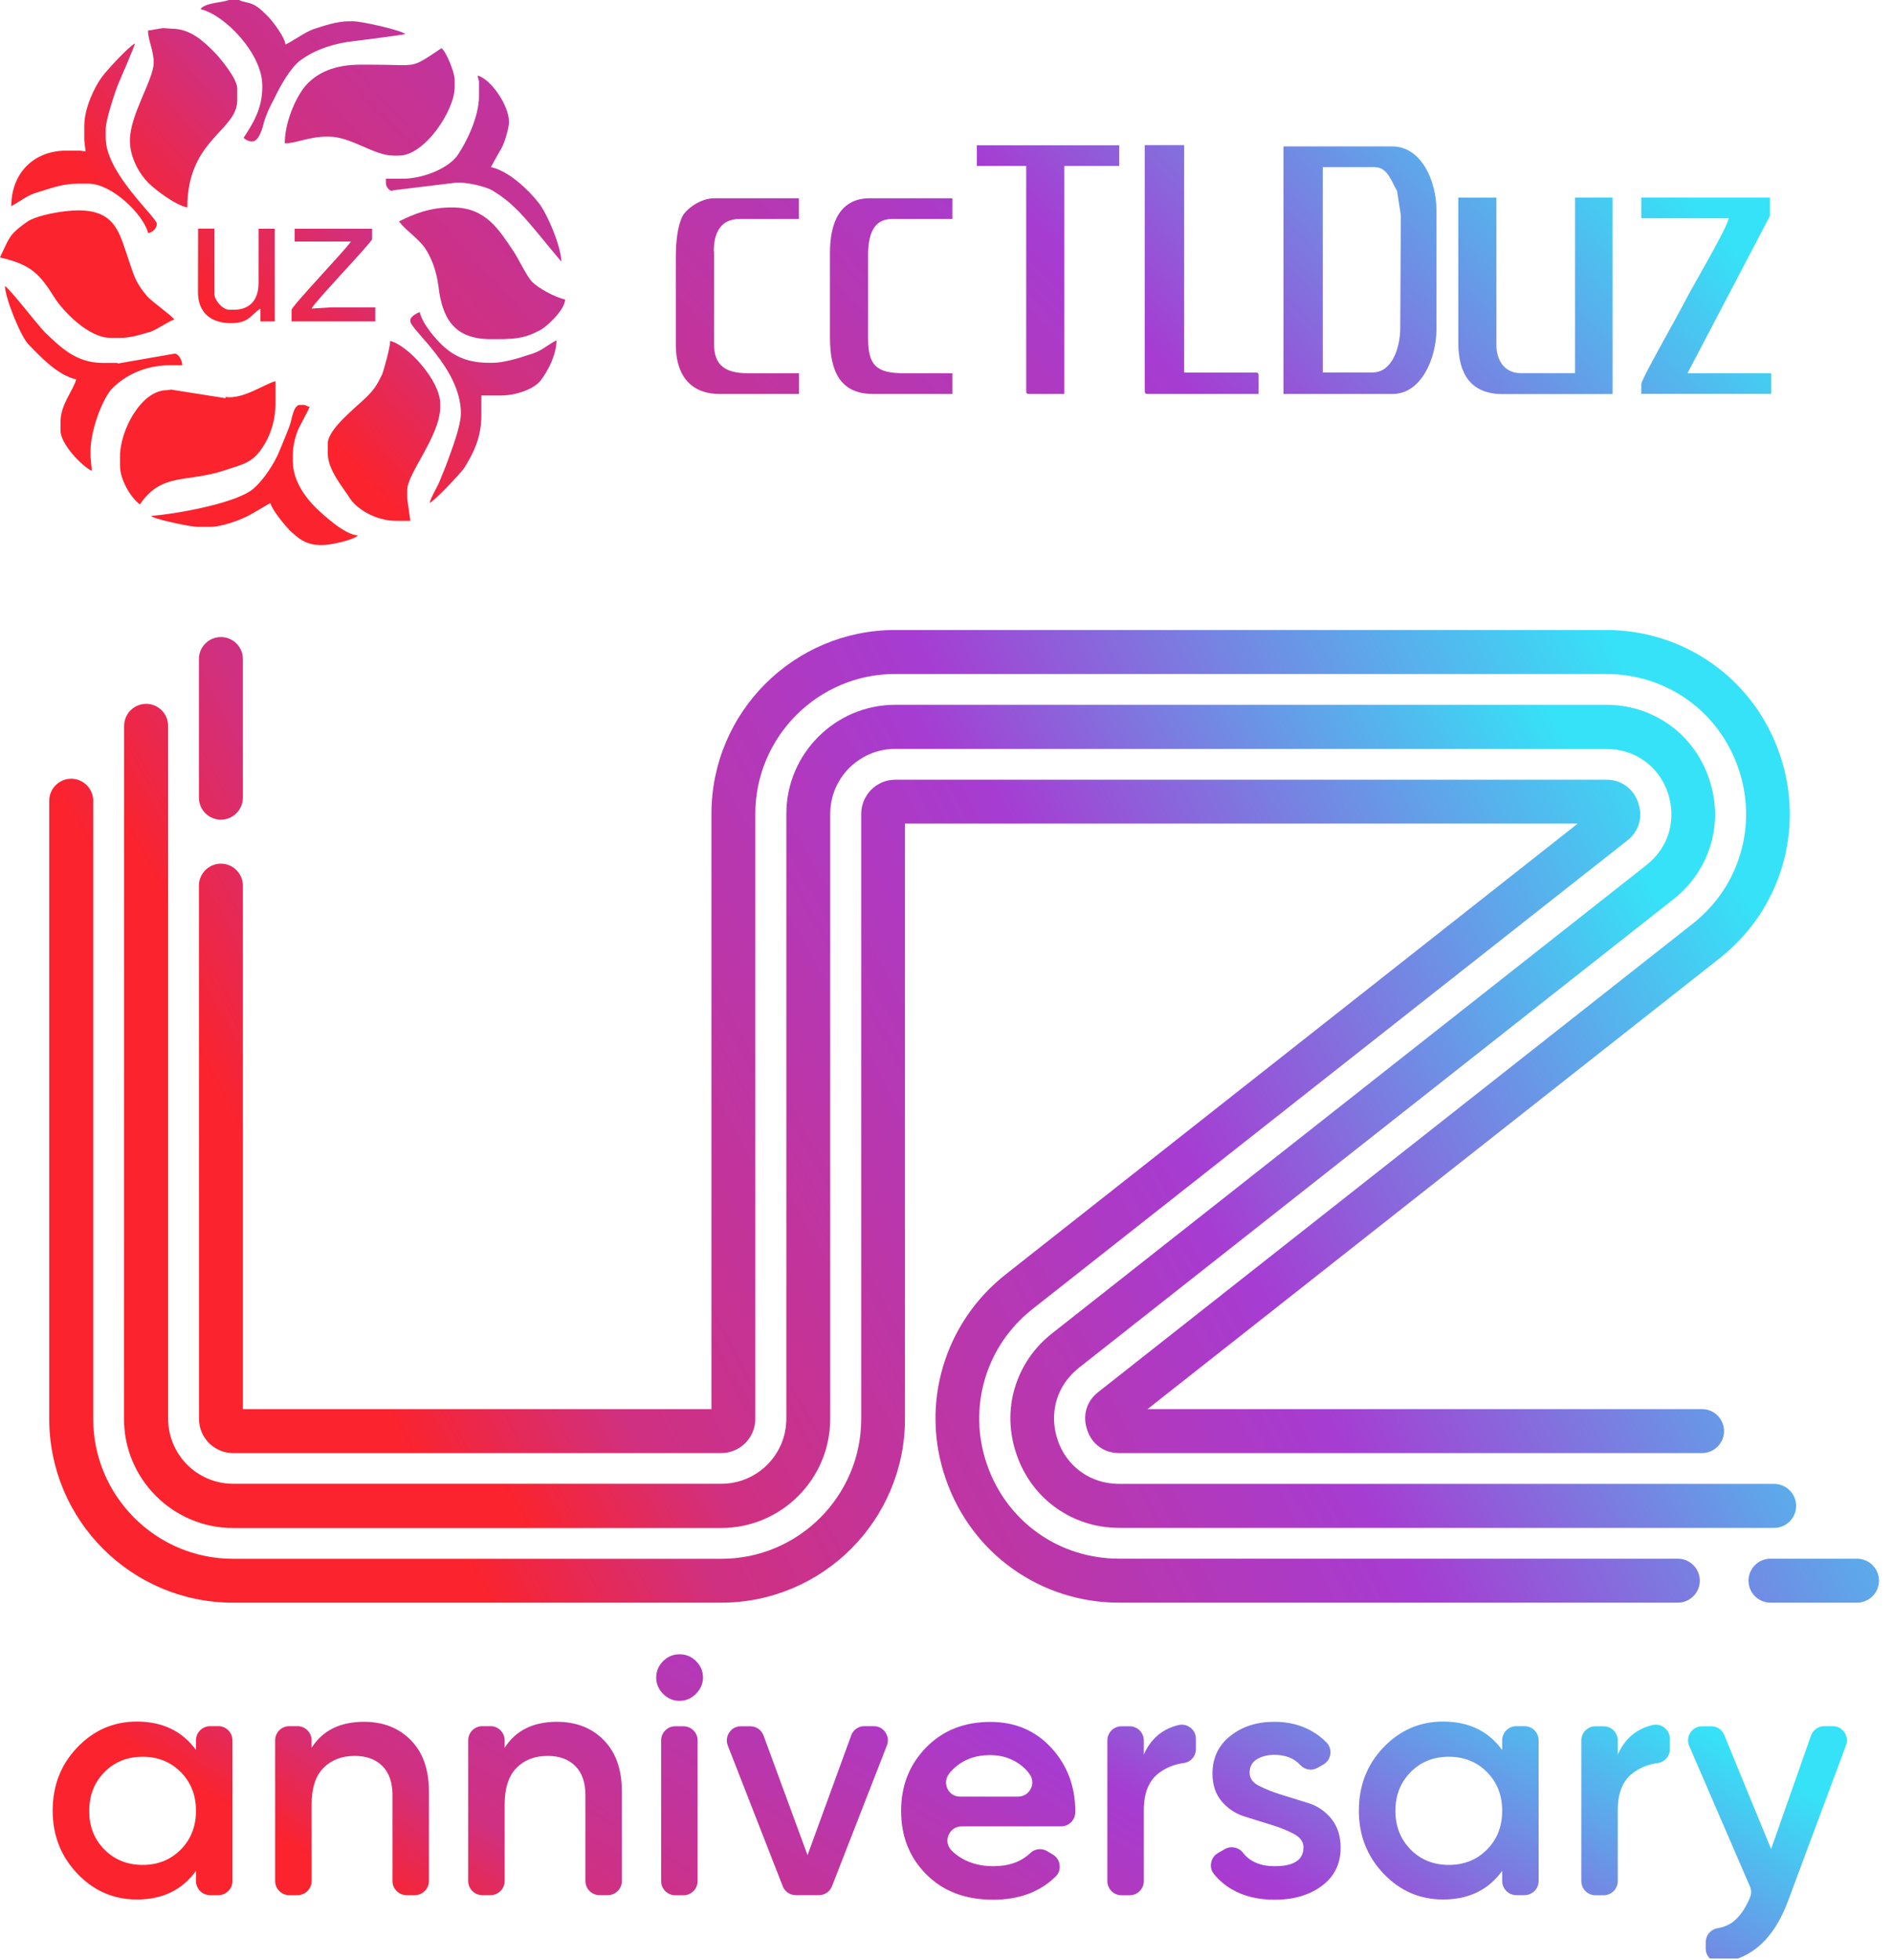 <svg width="114" height="118" viewBox="0 0 114 118" fill="none" xmlns="http://www.w3.org/2000/svg">
<g id="&#208;&#161;&#208;&#187;&#208;&#190;&#208;&#185;_x0020_1" clip-path="url(#clip0_54_1309)">
<g id="_1589474057568">
<path id="Vector" fill-rule="evenodd" clip-rule="evenodd" d="M14.402 0H13.764C13.502 0.149 12.334 0.149 12.072 0.552C13.538 0.885 15.796 3.236 15.796 5.141V5.254C15.796 6.578 15.195 7.492 14.671 8.299C14.784 8.412 14.968 8.518 15.195 8.518C15.605 8.518 15.832 7.64 15.91 7.307C16.058 6.833 16.285 6.352 16.512 5.948C16.852 5.212 17.489 4.079 18.091 3.632C18.841 3.08 19.783 2.712 20.909 2.528C21.249 2.492 24.371 2.089 24.407 2.053C24.216 1.834 21.815 1.282 21.249 1.282H21.022C20.272 1.282 19.443 1.572 18.877 1.756C18.353 1.94 17.446 2.599 17.184 2.677C17.184 2.273 16.391 1.246 16.172 1.027C15.91 0.772 15.719 0.552 15.421 0.368C15.046 0.113 14.628 0.149 14.402 0ZM17.637 27.318C17.637 26.801 17.829 26.107 18.013 25.739C18.126 25.52 18.615 24.599 18.65 24.493C18.424 24.457 18.459 24.38 18.239 24.38H18.055C17.645 24.38 17.567 25.371 17.418 25.704C17.227 26.178 17.043 26.66 16.852 27.099C16.554 27.87 15.874 28.897 15.273 29.414C14.331 30.257 10.833 30.922 9.105 31.064C9.218 31.248 11.477 31.722 11.888 31.722H12.716C13.283 31.722 14.331 31.354 14.706 31.17C15.081 31.021 16.172 30.327 16.285 30.292C16.398 30.731 17.149 31.616 17.453 31.942C17.977 32.416 18.395 32.82 19.372 32.82C19.974 32.82 21.362 32.487 21.553 32.232C20.803 32.232 19.486 31.021 19.032 30.582C18.43 29.995 17.637 28.968 17.637 27.792V27.318ZM24.52 29.52C24.52 28.493 26.51 26.256 26.51 24.493V24.309C26.51 22.914 24.555 20.782 23.5 20.527C23.5 20.896 23.125 22.255 23.012 22.546C22.672 23.239 22.523 23.466 21.999 23.976C21.433 24.528 19.741 25.845 19.741 26.695V27.318C19.741 28.309 20.682 29.372 21.093 30.037C21.581 30.731 22.707 31.361 23.876 31.361H24.711L24.52 30.002V29.52ZM2.704 20.011C2.18 19.458 0.636 17.44 0.296 17.221C0.332 18.028 1.274 20.308 1.727 20.747C2.442 21.483 3.454 22.581 4.587 22.843C4.439 23.466 3.646 24.351 3.646 25.378V25.93C3.646 26.737 4.927 28.061 5.529 28.352L5.451 27.467V27.169C5.451 25.923 6.131 24.125 6.69 23.459C7.441 22.652 8.687 21.993 10.224 21.993H10.974C10.974 21.703 10.748 21.257 10.486 21.299L7.101 21.887L7.066 21.852H6.166C4.51 21.845 3.575 20.818 2.704 20.011ZM8.425 30.37C9.742 28.423 11.243 29.081 13.538 28.316C14.628 27.948 15.195 27.877 15.796 26.957C16.25 26.298 16.59 25.378 16.59 24.273V22.949C15.91 23.133 14.635 24.054 13.58 23.905V23.976L10.309 23.459L10.047 23.494C8.503 23.494 7.229 25.916 7.229 27.46V28.047C7.222 28.897 7.901 29.995 8.425 30.37ZM33.513 20.492C32.911 20.789 32.649 21.151 31.82 21.37C31.297 21.554 30.319 21.845 29.675 21.845H29.448C28.209 21.845 27.416 21.476 26.744 20.889C26.29 20.485 25.426 19.494 25.278 18.793C25.051 18.863 24.711 19.09 24.711 19.267V19.338C24.711 19.855 27.756 22.163 27.756 24.882C27.756 25.654 27.19 27.12 26.963 27.743C26.814 28.182 26.623 28.585 26.439 29.067C26.29 29.4 25.95 29.945 25.872 30.278C26.134 30.207 27.791 28.444 27.976 28.146C28.5 27.304 28.988 26.348 28.988 25.024V23.813H30.164C31.105 23.813 32.196 23.409 32.571 22.892C32.982 22.361 33.513 21.37 33.513 20.492ZM58.827 9.991H61.801V23.537C61.801 23.686 61.836 23.721 61.992 23.721H64.095V9.991H67.402V8.745H58.827V9.991ZM79.659 10.062H82.781C83.61 10.062 83.837 11.053 84.134 11.492L84.361 12.958L84.325 19.749C84.325 20.924 83.837 22.425 82.668 22.425H79.659V10.062ZM83.872 23.721C85.6 23.721 86.506 21.554 86.506 19.826V12.668C86.506 10.905 85.607 8.816 83.837 8.816H77.294V23.721H83.872ZM42.987 15.132C42.987 14.07 43.362 13.185 44.531 13.185H48.106V11.938H42.994C42.243 11.938 41.38 12.526 41.111 13.001C40.806 13.588 40.7 14.544 40.7 15.458V20.782C40.7 22.51 41.528 23.721 43.334 23.721H48.114V22.475H45.069C43.716 22.475 43.001 22.036 43.001 20.712V15.132H42.987ZM68.945 23.537C68.945 23.686 68.981 23.721 69.137 23.721H75.793V22.616C75.793 22.468 75.757 22.432 75.602 22.432H71.311V8.738H68.938V23.537H68.945ZM87.823 20.641C87.823 22.51 88.574 23.728 90.493 23.728H97.113V11.896H94.854V22.468H91.583C90.606 22.468 90.117 21.696 90.117 20.782V11.903H87.823V20.641ZM24.032 13.333C24.407 13.85 25.157 14.325 25.575 14.912C25.986 15.5 26.29 16.343 26.404 17.228C26.63 19.175 27.345 20.421 29.562 20.421H29.937C31.254 20.421 31.743 20.308 32.606 19.834C33.017 19.579 34.001 18.658 34.037 18.035C33.4 17.886 32.458 17.377 32.047 16.973C31.672 16.569 31.254 15.613 30.879 15.061C30.05 13.85 29.264 12.491 27.267 12.491H27.19C25.915 12.484 24.902 12.887 24.032 13.333ZM-0.001 15.5C1.918 15.939 2.407 16.527 3.306 17.957C3.83 18.764 5.338 20.343 6.655 20.343H7.257C7.894 20.343 8.539 20.124 9.063 19.975C9.551 19.791 10.188 19.317 10.493 19.239C10.415 19.055 9.105 18.134 8.836 17.808C8.234 17.072 8.121 16.782 7.781 15.755C7.214 14.14 7.03 12.668 4.736 12.668C3.759 12.668 2.18 12.965 1.613 13.369C0.523 14.14 0.565 14.325 -0.001 15.5ZM49.983 15.203V20.343C49.983 22.326 50.585 23.721 52.575 23.721H57.354V22.475H54.458C52.766 22.475 52.277 22 52.277 20.343V15.387C52.277 14.247 52.539 13.185 53.708 13.185H57.354V11.938H52.39C50.585 11.938 49.983 13.404 49.983 15.203ZM11.923 17.589C11.923 18.8 12.674 19.458 13.913 19.458C15.003 19.458 15.117 18.941 15.683 18.58V19.352H16.547V13.772H15.57V17.037C15.57 18.028 15.081 18.651 14.069 18.651H13.807C13.396 18.651 12.908 18.063 12.908 17.695V13.765H11.93L11.923 17.589ZM28.846 4.957V5.806C28.846 7.017 28.096 8.561 27.565 9.333C27.041 10.104 25.533 10.763 24.216 10.763H23.238V11.018C23.238 11.237 23.43 11.492 23.614 11.492L23.692 11.457L27.303 11.018C27.983 10.905 29.257 11.237 29.633 11.457C30.348 11.896 30.645 12.151 31.212 12.703C31.735 13.255 32.04 13.624 32.529 14.211C32.677 14.395 33.732 15.677 33.81 15.755C33.775 14.764 32.911 12.781 32.422 12.193C31.82 11.421 30.617 10.281 29.562 10.062C29.562 10.062 30.128 9.035 30.241 8.851C30.39 8.554 30.652 7.711 30.652 7.343C30.652 6.316 29.526 4.737 28.769 4.553C28.776 4.737 28.846 4.773 28.846 4.957ZM17.751 14.544H21.135C20.76 15.096 17.56 18.439 17.56 18.658V19.352H22.601V18.509H19.932L18.763 18.58C18.877 18.247 22.41 14.579 22.41 14.395V13.772H17.744V14.544H17.751ZM106.665 23.686V22.475H101.624L106.587 13.001V11.896H98.841V13.142H104.109C103.96 13.836 101.964 17.178 101.475 18.134C101.178 18.757 98.841 22.836 98.841 23.126V23.714H106.474C106.701 23.721 106.517 23.756 106.665 23.686ZM5.076 7.569V8.447L5.154 9.106C4.963 9.106 4.927 9.071 4.743 9.071H3.986C1.996 9.071 0.679 10.466 0.679 12.413C1.245 12.115 1.656 11.719 2.407 11.535C3.122 11.315 3.794 11.06 4.665 11.06H5.345C6.74 11.06 8.652 12.93 8.921 14.034C9.183 13.999 9.445 13.744 9.445 13.482C9.445 13.078 6.365 10.437 6.365 8.306V7.754C6.365 7.237 6.931 5.516 7.115 5.07C7.264 4.737 8.128 2.719 8.128 2.613C7.717 2.832 6.471 4.192 6.138 4.631C5.678 5.254 5.076 6.536 5.076 7.569ZM8.914 1.841C8.914 2.429 9.254 3.016 9.254 3.753V3.788C9.254 4.78 7.823 6.911 7.823 8.455C7.823 9.517 8.425 10.508 8.949 11.025C9.402 11.464 10.564 12.349 11.279 12.491C11.279 8.377 14.288 7.902 14.288 6.026V5.332C14.288 4.709 13.198 3.42 12.822 3.052C12.256 2.5 11.47 1.728 10.344 1.728L9.82 1.692L8.914 1.841ZM22.339 3.894H21.702C20.158 3.894 19.068 4.369 18.353 5.219C17.786 5.92 17.149 7.385 17.149 8.632C17.829 8.632 18.615 8.228 19.67 8.228H19.818C21.135 8.228 22.523 9.368 23.692 9.368H24.032C25.575 9.368 27.381 6.649 27.381 5.254V4.815C27.381 4.341 26.857 3.087 26.588 2.903C24.633 4.192 25.278 3.894 22.339 3.894Z" fill="url(#paint0_linear_54_1309)"/>
<path id="Vector_2" fill-rule="evenodd" clip-rule="evenodd" d="M11.979 39.681C11.979 38.952 12.574 38.357 13.303 38.357C14.032 38.357 14.627 38.952 14.627 39.681V48.029C14.627 48.759 14.032 49.354 13.303 49.354C12.574 49.354 11.979 48.759 11.979 48.029V39.681ZM11.979 53.326C11.979 52.597 12.574 52.002 13.303 52.002C14.032 52.002 14.627 52.597 14.627 53.326V84.843H42.844V48.999C42.844 45.948 44.084 43.179 46.087 41.175C48.091 39.171 50.86 37.932 53.912 37.932H96.716C99.088 37.932 101.311 38.669 103.138 39.971C104.965 41.267 106.388 43.13 107.167 45.381C107.946 47.619 107.974 49.962 107.344 52.108C106.714 54.268 105.425 56.222 103.563 57.695L69.107 84.843H102.501C103.23 84.843 103.825 85.438 103.825 86.167C103.825 86.896 103.23 87.491 102.501 87.491H67.408C66.955 87.491 66.558 87.371 66.211 87.123C65.864 86.875 65.624 86.542 65.475 86.103C65.326 85.671 65.312 85.254 65.425 84.85C65.546 84.439 65.779 84.099 66.14 83.816L101.934 55.62C103.357 54.501 104.342 53.007 104.816 51.379C105.298 49.736 105.276 47.952 104.682 46.238C104.087 44.524 103.003 43.108 101.616 42.124C100.235 41.14 98.535 40.58 96.716 40.58H53.912C51.589 40.58 49.486 41.522 47.957 43.052C46.434 44.574 45.486 46.684 45.486 49.007V85.438C45.486 86.004 45.252 86.514 44.884 86.889C44.515 87.257 43.998 87.491 43.432 87.491H14.039C13.473 87.491 12.963 87.257 12.588 86.889C12.22 86.521 11.986 86.004 11.986 85.438L11.979 53.326ZM111.833 93.85C112.563 93.85 113.157 94.445 113.157 95.174C113.157 95.903 112.563 96.498 111.833 96.498H106.622C105.892 96.498 105.298 95.903 105.298 95.174C105.298 94.445 105.892 93.85 106.622 93.85H111.833ZM101.042 93.85C101.771 93.85 102.366 94.445 102.366 95.174C102.366 95.903 101.771 96.498 101.042 96.498H67.408C65.036 96.498 62.812 95.762 60.986 94.459C59.159 93.163 57.735 91.301 56.956 89.049C56.178 86.811 56.149 84.468 56.779 82.322C57.41 80.162 58.698 78.208 60.561 76.735L95.016 49.587H54.499V85.431C54.499 88.483 53.26 91.251 51.256 93.255C49.252 95.259 46.484 96.498 43.432 96.498H14.032C10.98 96.498 8.212 95.259 6.208 93.255C4.204 91.251 2.965 88.483 2.965 85.431V48.214C2.965 47.484 3.56 46.889 4.289 46.889C5.018 46.889 5.613 47.484 5.613 48.214V85.431C5.613 87.753 6.555 89.856 8.084 91.386C9.614 92.915 11.717 93.857 14.039 93.857H43.439C45.762 93.857 47.865 92.915 49.394 91.386C50.916 89.863 51.865 87.753 51.865 85.431V48.999C51.865 48.433 52.099 47.923 52.467 47.548C52.835 47.18 53.352 46.946 53.919 46.946H96.723C97.176 46.946 97.572 47.066 97.919 47.314C98.259 47.562 98.507 47.895 98.656 48.334C98.805 48.766 98.819 49.177 98.705 49.58C98.585 49.991 98.344 50.338 97.99 50.614L62.189 78.81C60.766 79.929 59.782 81.423 59.307 83.052C58.826 84.694 58.847 86.479 59.442 88.192C60.037 89.906 61.12 91.322 62.508 92.306C63.889 93.29 65.588 93.85 67.408 93.85H101.042Z" fill="url(#paint1_linear_54_1309)"/>
<path id="Vector_3" fill-rule="evenodd" clip-rule="evenodd" d="M7.476 43.703C7.476 42.974 8.071 42.379 8.8 42.379C9.529 42.379 10.124 42.974 10.124 43.703V85.424C10.124 86.5 10.563 87.477 11.271 88.192C11.979 88.9 12.963 89.339 14.04 89.339H43.44C44.516 89.339 45.5 88.9 46.208 88.192C46.916 87.484 47.355 86.5 47.355 85.424V48.999C47.355 47.194 48.092 45.551 49.281 44.362C50.471 43.172 52.107 42.436 53.919 42.436H96.723C98.139 42.436 99.449 42.867 100.533 43.639C101.609 44.404 102.452 45.509 102.912 46.854C103.372 48.192 103.4 49.573 103.025 50.841C102.65 52.115 101.885 53.276 100.773 54.147L64.98 82.35C64.307 82.882 63.847 83.568 63.627 84.319C63.408 85.077 63.422 85.905 63.698 86.719C63.974 87.527 64.477 88.185 65.121 88.638C65.758 89.091 66.544 89.346 67.408 89.346H106.842C107.571 89.346 108.166 89.941 108.166 90.671C108.166 91.4 107.571 91.995 106.842 91.995H67.408C65.992 91.995 64.682 91.563 63.599 90.791C62.523 90.026 61.68 88.921 61.22 87.576C60.759 86.238 60.731 84.857 61.106 83.59C61.482 82.315 62.246 81.154 63.358 80.283L99.152 52.087C99.825 51.556 100.285 50.869 100.504 50.118C100.724 49.361 100.71 48.532 100.434 47.718C100.157 46.911 99.655 46.252 99.01 45.799C98.373 45.346 97.587 45.091 96.723 45.091H53.912C52.836 45.091 51.859 45.53 51.144 46.238C50.435 46.946 49.996 47.93 49.996 49.007V85.438C49.996 87.243 49.26 88.886 48.071 90.076C46.881 91.265 45.245 92.002 43.432 92.002H14.033C12.227 92.002 10.584 91.265 9.395 90.076C8.205 88.886 7.469 87.25 7.469 85.438L7.476 43.703Z" fill="url(#paint2_linear_54_1309)"/>
<path id="Vector_4" fill-rule="evenodd" clip-rule="evenodd" d="M12.653 103.933H13.149C13.616 103.933 13.998 104.315 13.998 104.783V113.258C13.998 113.726 13.616 114.108 13.149 114.108H12.653C12.186 114.108 11.803 113.726 11.803 113.258V112.642C10.975 113.797 9.785 114.37 8.242 114.37C6.847 114.37 5.65 113.853 4.659 112.812C3.668 111.771 3.172 110.511 3.172 109.017C3.172 107.509 3.668 106.241 4.659 105.207C5.65 104.174 6.847 103.657 8.242 103.657C9.792 103.657 10.975 104.23 11.803 105.37V104.775C11.803 104.322 12.186 103.933 12.653 103.933ZM6.287 111.361C6.896 111.977 7.668 112.288 8.589 112.288C9.509 112.288 10.281 111.977 10.89 111.361C11.499 110.745 11.803 109.966 11.803 109.031C11.803 108.096 11.499 107.318 10.89 106.701C10.281 106.085 9.509 105.774 8.589 105.774C7.668 105.774 6.896 106.085 6.287 106.701C5.679 107.318 5.374 108.096 5.374 109.031C5.367 109.966 5.671 110.738 6.287 111.361ZM21.922 103.671C23.09 103.671 24.032 104.046 24.754 104.79C25.477 105.533 25.831 106.56 25.831 107.863V113.258C25.831 113.726 25.448 114.108 24.981 114.108H24.485C24.018 114.108 23.636 113.726 23.636 113.258V108.082C23.636 107.325 23.43 106.737 23.027 106.333C22.616 105.923 22.064 105.724 21.356 105.724C20.584 105.724 19.961 105.965 19.479 106.447C19.005 106.928 18.764 107.664 18.764 108.656V113.258C18.764 113.726 18.382 114.108 17.914 114.108H17.419C16.951 114.108 16.569 113.726 16.569 113.258V104.783C16.569 104.315 16.951 103.933 17.419 103.933H17.914C18.382 103.933 18.764 104.315 18.764 104.783V105.236C19.43 104.195 20.477 103.671 21.922 103.671ZM33.542 103.671C34.71 103.671 35.652 104.046 36.374 104.79C37.096 105.533 37.45 106.56 37.45 107.863V113.258C37.45 113.726 37.068 114.108 36.601 114.108H36.105C35.638 114.108 35.255 113.726 35.255 113.258V108.082C35.255 107.325 35.05 106.737 34.646 106.333C34.236 105.923 33.683 105.724 32.975 105.724C32.203 105.724 31.58 105.965 31.106 106.447C30.631 106.928 30.391 107.664 30.391 108.656V113.258C30.391 113.726 30.008 114.108 29.541 114.108H29.045C28.578 114.108 28.196 113.726 28.196 113.258V104.783C28.196 104.315 28.578 103.933 29.045 103.933H29.541C30.008 103.933 30.391 104.315 30.391 104.783V105.236C31.056 104.195 32.104 103.671 33.542 103.671ZM41.904 101.993C41.628 102.269 41.295 102.41 40.92 102.41C40.545 102.41 40.212 102.269 39.936 101.993C39.66 101.717 39.518 101.384 39.518 101.008C39.518 100.633 39.653 100.3 39.929 100.024C40.198 99.748 40.531 99.606 40.927 99.606C41.324 99.606 41.649 99.748 41.925 100.024C42.195 100.3 42.336 100.633 42.336 101.008C42.336 101.384 42.18 101.717 41.904 101.993ZM39.815 113.265V104.79C39.815 104.322 40.198 103.94 40.665 103.94H41.161C41.628 103.94 42.011 104.322 42.011 104.79V113.265C42.011 113.733 41.628 114.115 41.161 114.115H40.665C40.198 114.115 39.815 113.733 39.815 113.265ZM52.058 103.933H52.618C52.908 103.933 53.156 104.067 53.319 104.301C53.481 104.542 53.517 104.818 53.411 105.094L50.104 113.57C49.977 113.903 49.665 114.108 49.311 114.108H47.93C47.576 114.108 47.264 113.903 47.137 113.57L43.83 105.101C43.724 104.832 43.76 104.549 43.922 104.308C44.085 104.067 44.333 103.94 44.623 103.94H45.183C45.544 103.94 45.855 104.159 45.983 104.499L48.631 111.701L51.258 104.499C51.379 104.152 51.69 103.933 52.058 103.933ZM57.291 111.403C57.411 111.531 57.546 111.644 57.688 111.743C58.268 112.154 58.983 112.366 59.826 112.366C60.746 112.366 61.49 112.104 62.049 111.573C62.325 111.311 62.729 111.262 63.062 111.46L63.395 111.658C63.636 111.8 63.777 112.019 63.812 112.288C63.848 112.564 63.756 112.812 63.558 113.003C62.609 113.924 61.355 114.384 59.805 114.384C58.148 114.384 56.809 113.881 55.797 112.869C54.777 111.856 54.267 110.582 54.267 109.031C54.267 107.509 54.77 106.241 55.776 105.215C56.781 104.188 58.07 103.678 59.642 103.678C61.136 103.678 62.361 104.202 63.317 105.243C64.273 106.291 64.754 107.558 64.754 109.052C64.754 109.081 64.754 109.109 64.754 109.137C64.74 109.598 64.365 109.966 63.904 109.966H57.914C57.567 109.966 57.27 110.164 57.128 110.483C56.986 110.794 57.05 111.148 57.291 111.403ZM57.815 108.174H61.313C61.639 108.174 61.915 108.004 62.071 107.714C62.219 107.424 62.198 107.098 62.014 106.836C61.872 106.631 61.702 106.454 61.511 106.305C60.973 105.887 60.35 105.675 59.628 105.675C58.813 105.675 58.134 105.901 57.596 106.347C57.425 106.489 57.277 106.638 57.149 106.808C56.944 107.07 56.916 107.402 57.057 107.7C57.199 107.997 57.482 108.174 57.815 108.174ZM68.882 105.646C69.3 104.698 69.994 104.103 70.964 103.869C71.226 103.805 71.481 103.862 71.694 104.025C71.906 104.195 72.019 104.421 72.019 104.698V105.314C72.019 105.746 71.708 106.1 71.276 106.156C70.738 106.227 70.249 106.418 69.817 106.737C69.194 107.19 68.882 107.941 68.882 108.989V113.265C68.882 113.733 68.5 114.115 68.033 114.115H67.537C67.07 114.115 66.687 113.733 66.687 113.265V104.79C66.687 104.322 67.07 103.94 67.537 103.94H68.033C68.5 103.94 68.882 104.322 68.882 104.79V105.646ZM75.255 106.73C75.255 107.07 75.439 107.332 75.815 107.523C76.19 107.714 76.643 107.898 77.167 108.061C77.691 108.224 78.229 108.387 78.788 108.564C79.341 108.734 79.801 109.052 80.176 109.506C80.545 109.966 80.736 110.546 80.736 111.247C80.736 112.225 80.361 112.989 79.603 113.549C78.852 114.108 77.903 114.384 76.763 114.384C75.758 114.384 74.894 114.172 74.179 113.754C73.754 113.506 73.4 113.202 73.11 112.841C72.947 112.642 72.89 112.402 72.94 112.154C72.989 111.899 73.124 111.708 73.35 111.573L73.754 111.339C74.129 111.127 74.597 111.219 74.859 111.559C75.276 112.097 75.914 112.366 76.77 112.366C77.925 112.366 78.498 111.984 78.498 111.226C78.498 110.9 78.314 110.638 77.939 110.433C77.564 110.228 77.118 110.044 76.586 109.881C76.062 109.718 75.524 109.555 74.965 109.378C74.413 109.208 73.952 108.904 73.577 108.465C73.202 108.026 73.018 107.466 73.018 106.786C73.018 105.852 73.372 105.094 74.087 104.528C74.802 103.954 75.687 103.671 76.742 103.671C77.585 103.671 78.335 103.855 78.994 104.23C79.334 104.421 79.624 104.648 79.886 104.917C80.077 105.115 80.155 105.363 80.113 105.632C80.07 105.901 79.921 106.114 79.688 106.248L79.348 106.439C79.001 106.638 78.569 106.567 78.3 106.27C77.932 105.866 77.415 105.661 76.742 105.661C76.324 105.661 75.97 105.753 75.68 105.93C75.397 106.114 75.255 106.383 75.255 106.73ZM91.315 103.933H91.81C92.278 103.933 92.66 104.315 92.66 104.783V113.258C92.66 113.726 92.278 114.108 91.81 114.108H91.315C90.847 114.108 90.465 113.726 90.465 113.258V112.642C89.636 113.797 88.447 114.37 86.903 114.37C85.508 114.37 84.312 113.853 83.32 112.812C82.329 111.771 81.833 110.511 81.833 109.017C81.833 107.509 82.329 106.241 83.32 105.207C84.312 104.174 85.508 103.657 86.903 103.657C88.454 103.657 89.636 104.23 90.465 105.37V104.775C90.465 104.322 90.847 103.933 91.315 103.933ZM84.949 111.361C85.558 111.977 86.33 112.288 87.25 112.288C88.171 112.288 88.942 111.977 89.552 111.361C90.16 110.745 90.465 109.966 90.465 109.031C90.465 108.096 90.16 107.318 89.552 106.701C88.942 106.085 88.171 105.774 87.25 105.774C86.33 105.774 85.558 106.085 84.949 106.701C84.34 107.318 84.035 108.096 84.035 109.031C84.035 109.966 84.34 110.738 84.949 111.361ZM97.425 105.646C97.843 104.698 98.537 104.103 99.507 103.869C99.769 103.805 100.024 103.862 100.237 104.025C100.449 104.195 100.562 104.421 100.562 104.698V105.314C100.562 105.746 100.251 106.1 99.819 106.156C99.281 106.227 98.792 106.418 98.36 106.737C97.737 107.19 97.425 107.941 97.425 108.989V113.265C97.425 113.733 97.043 114.115 96.576 114.115H96.08C95.613 114.115 95.23 113.733 95.23 113.265V104.79C95.23 104.322 95.613 103.94 96.08 103.94H96.576C97.043 103.94 97.425 104.322 97.425 104.79V105.646ZM109.859 103.933H110.369C110.66 103.933 110.907 104.06 111.07 104.301C111.233 104.535 111.269 104.811 111.169 105.087L107.686 114.441C106.85 116.7 105.512 117.939 103.671 118.158C103.423 118.187 103.189 118.116 103.005 117.953C102.814 117.783 102.722 117.571 102.722 117.316V116.94C102.722 116.523 103.019 116.169 103.437 116.098C103.812 116.034 104.131 115.9 104.393 115.694C104.79 115.376 105.122 114.894 105.391 114.243C105.483 114.023 105.476 113.804 105.384 113.584L101.731 105.13C101.61 104.86 101.639 104.57 101.801 104.322C101.964 104.074 102.219 103.94 102.517 103.94H103.055C103.409 103.94 103.706 104.145 103.841 104.471L106.659 111.332L109.059 104.513C109.18 104.159 109.491 103.94 109.859 103.933Z" fill="url(#paint3_linear_54_1309)"/>
</g>
</g>
<defs>
<linearGradient id="paint0_linear_54_1309" x1="95.344" y1="4.944" x2="28.107" y2="66.662" gradientUnits="userSpaceOnUse">
<stop stop-color="#36E2F7"/>
<stop offset="0.329" stop-color="#A63CD2"/>
<stop offset="0.659" stop-color="#D03080"/>
<stop offset="0.769" stop-color="#FA232E"/>
<stop offset="1" stop-color="#FA232E"/>
</linearGradient>
<linearGradient id="paint1_linear_54_1309" x1="101.462" y1="46.755" x2="1.66" y2="99.79" gradientUnits="userSpaceOnUse">
<stop stop-color="#36E2F7"/>
<stop offset="0.329" stop-color="#A63CD2"/>
<stop offset="0.659" stop-color="#D03080"/>
<stop offset="0.769" stop-color="#FA232E"/>
<stop offset="1" stop-color="#FA232E"/>
</linearGradient>
<linearGradient id="paint2_linear_54_1309" x1="97.478" y1="49.854" x2="9.44" y2="100.311" gradientUnits="userSpaceOnUse">
<stop stop-color="#36E2F7"/>
<stop offset="0.329" stop-color="#A63CD2"/>
<stop offset="0.659" stop-color="#D03080"/>
<stop offset="0.769" stop-color="#FA232E"/>
<stop offset="1" stop-color="#FA232E"/>
</linearGradient>
<linearGradient id="paint3_linear_54_1309" x1="99.756" y1="102.402" x2="65.876" y2="158.116" gradientUnits="userSpaceOnUse">
<stop stop-color="#36E2F7"/>
<stop offset="0.329" stop-color="#A63CD2"/>
<stop offset="0.659" stop-color="#D03080"/>
<stop offset="0.769" stop-color="#FA232E"/>
<stop offset="1" stop-color="#FA232E"/>
</linearGradient>
<clipPath id="clip0_54_1309">
<rect width="113.324" height="117.926" fill="white"/>
</clipPath>
</defs>
</svg>
